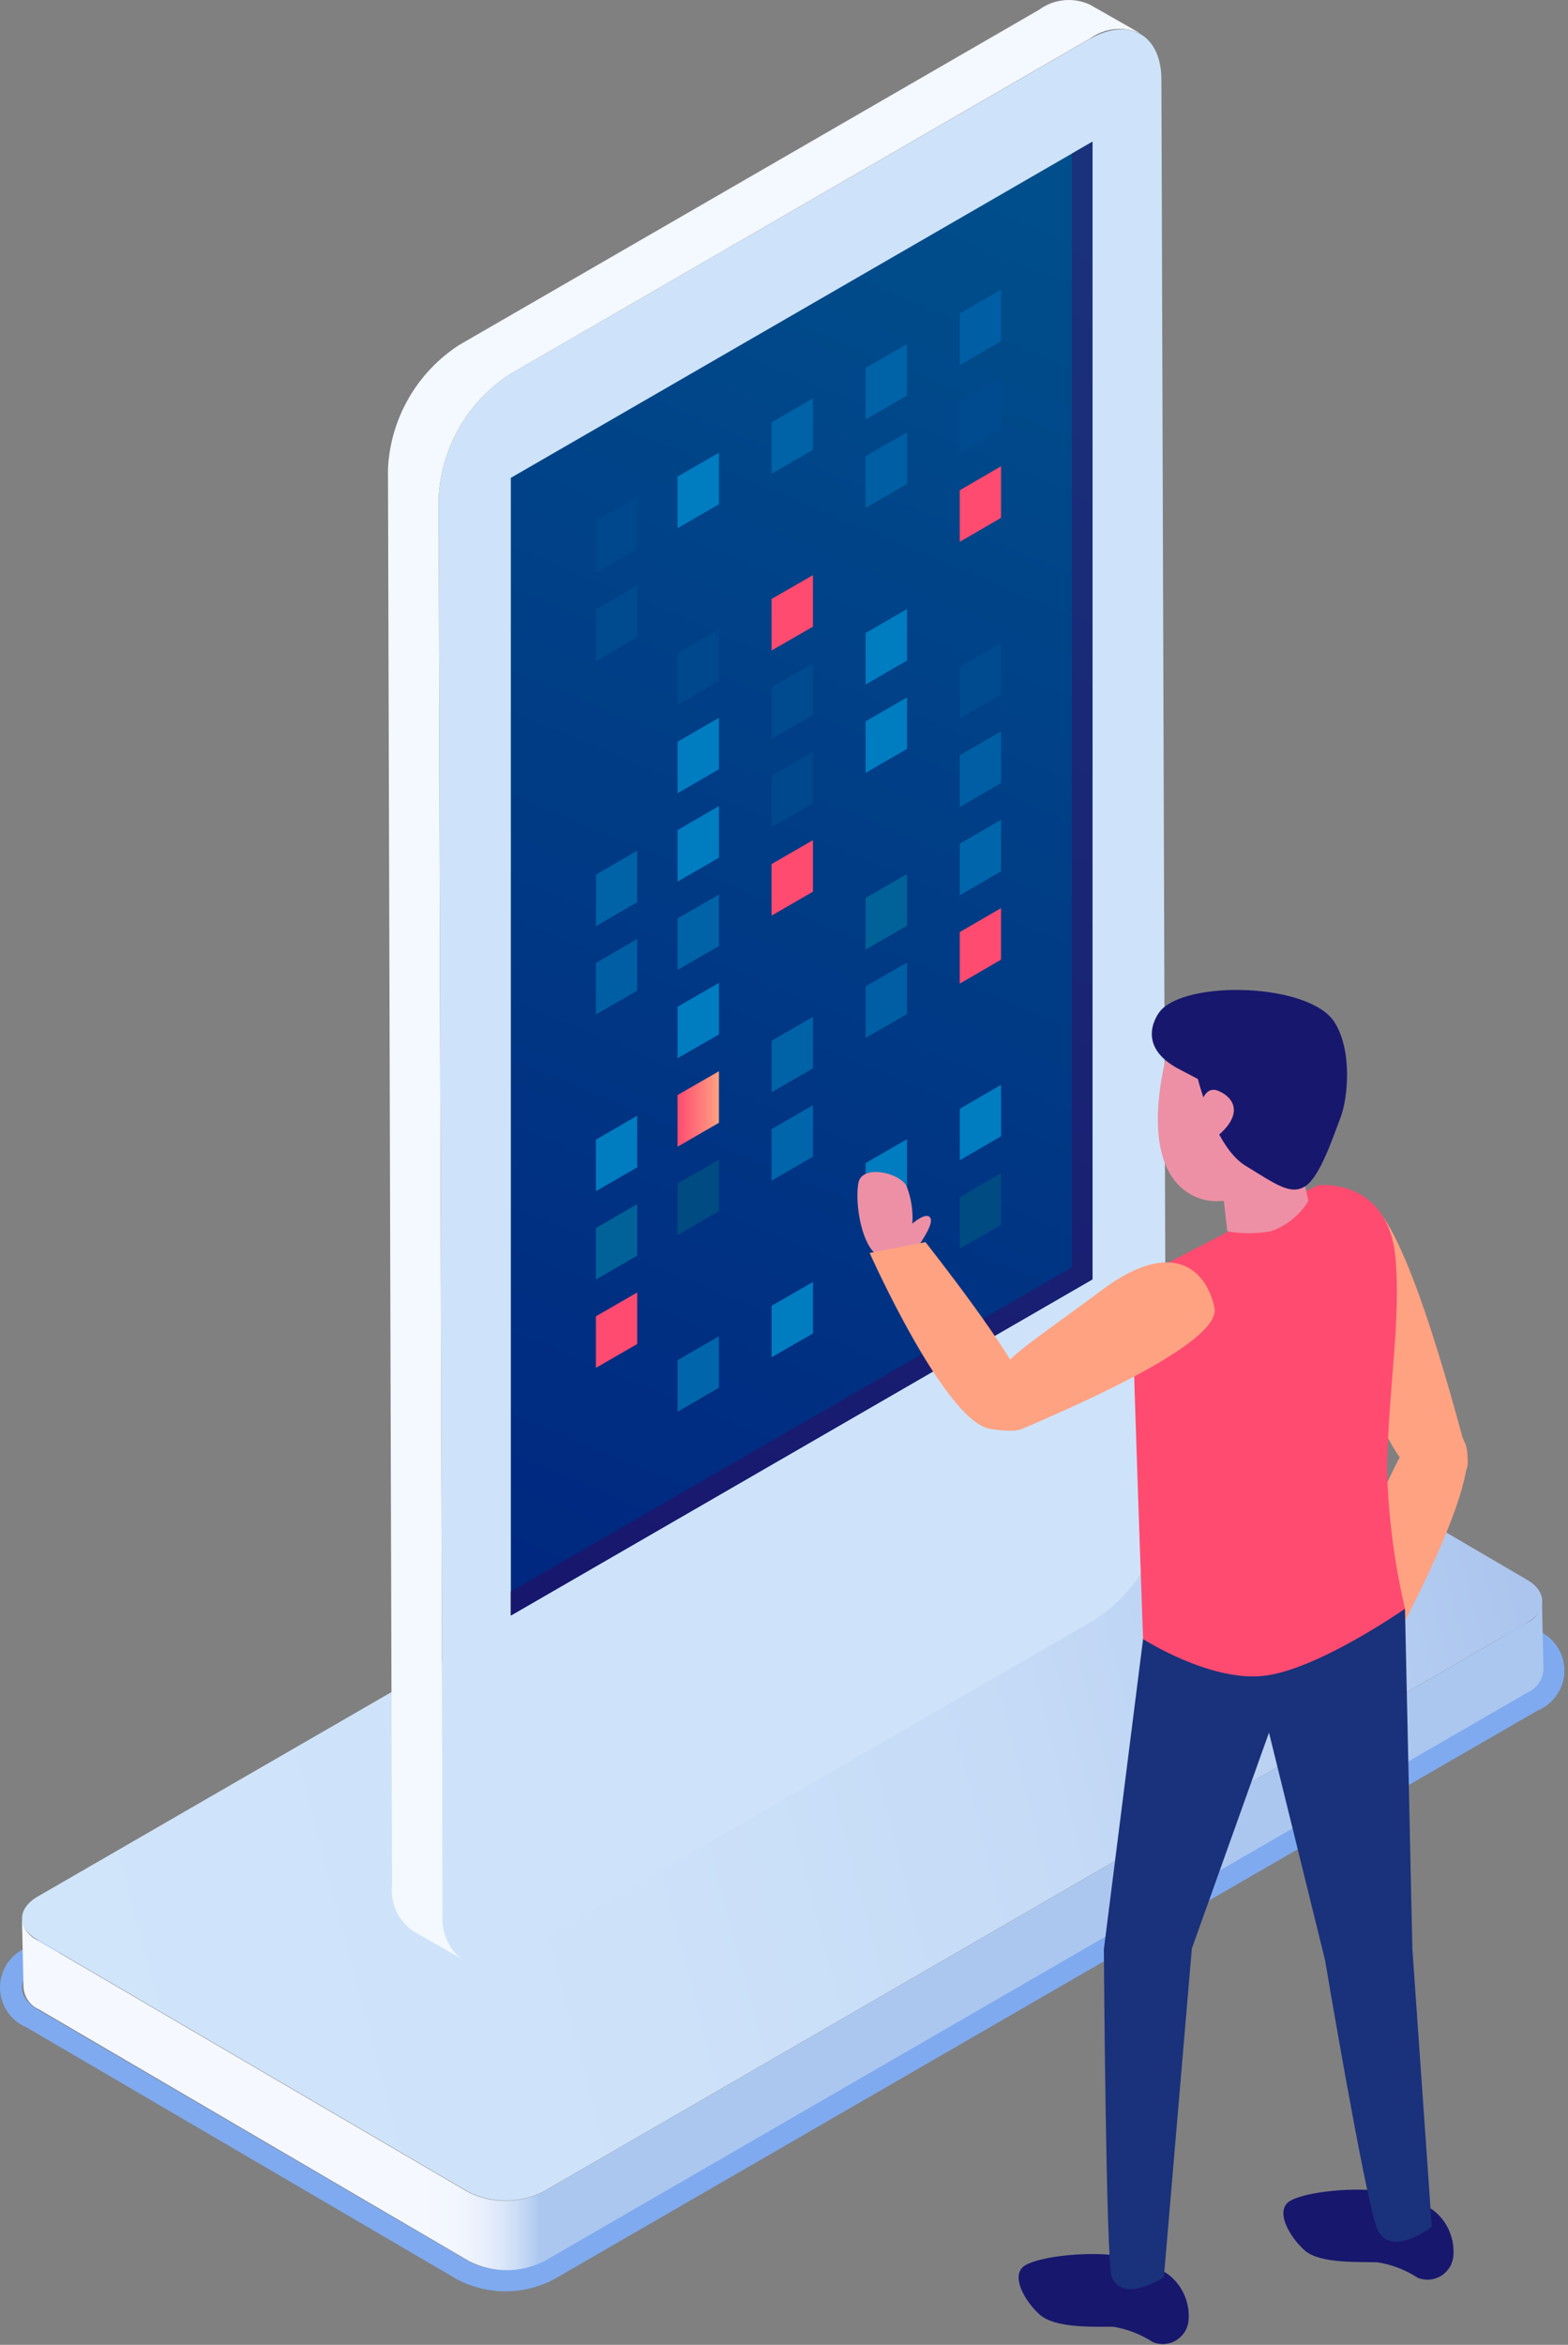 <svg width="283" height="423" viewBox="0 0 283 423" fill="none" xmlns="http://www.w3.org/2000/svg">
<rect x="0" y="0" width="283" height="423" fill="#808080" stroke="none"/>
<path d="M191.083 250.4C193.441 250.34 195.773 250.896 197.85 252.014L275.52 297.425C279.242 299.586 279.216 303.128 275.52 305.237L98.004 407.854C95.911 408.954 93.575 409.509 91.211 409.468C88.855 409.513 86.526 408.957 84.443 407.854L6.748 362.469C3.025 360.308 3.051 356.767 6.748 354.658L184.237 252.066C186.326 250.954 188.666 250.398 191.031 250.452L191.083 250.4ZM191.083 246.546C188.049 246.494 185.054 247.229 182.389 248.681L4.873 351.299C3.433 351.883 2.2 352.884 1.332 354.174C0.464 355.463 0 356.982 0 358.537C0 360.092 0.464 361.611 1.332 362.901C2.2 364.19 3.433 365.191 4.873 365.776L82.543 411.213C85.226 412.616 88.209 413.349 91.237 413.349C94.264 413.349 97.247 412.616 99.93 411.213L277.472 308.596C278.913 308.011 280.146 307.01 281.014 305.721C281.882 304.431 282.346 302.912 282.346 301.357C282.346 299.802 281.882 298.283 281.014 296.993C280.146 295.704 278.913 294.703 277.472 294.118L199.777 248.707C197.114 247.247 194.119 246.503 191.083 246.546Z" fill="#7FAAEF"/>
<path d="M6.746 349.996L84.416 395.407C86.517 396.473 88.84 397.028 91.196 397.028C93.552 397.028 95.875 396.473 97.977 395.407L275.493 292.815C276.27 292.464 276.939 291.912 277.433 291.217C277.927 290.521 278.227 289.707 278.304 288.857L278.564 301.33C278.488 302.179 278.187 302.994 277.693 303.689C277.199 304.384 276.53 304.936 275.753 305.288L98.237 407.905C96.136 408.971 93.813 409.527 91.457 409.527C89.1 409.527 86.777 408.971 84.676 407.905L7.006 362.468C6.238 362.125 5.577 361.581 5.091 360.894C4.606 360.206 4.314 359.401 4.247 358.562L3.961 346.09C4.038 346.929 4.337 347.733 4.826 348.419C5.316 349.105 5.978 349.649 6.746 349.996Z" fill="url(#paint0_linear)"/>
<path d="M6.797 342.133C3.049 344.294 3.023 347.835 6.797 349.944L84.467 395.355C86.569 396.421 88.891 396.977 91.248 396.977C93.604 396.977 95.927 396.421 98.028 395.355L275.544 292.764C279.266 290.603 279.292 287.061 275.544 284.952L197.952 239.541C195.851 238.475 193.528 237.92 191.172 237.92C188.816 237.92 186.493 238.475 184.391 239.541L6.797 342.133Z" fill="url(#paint1_linear)"/>
<path d="M82.856 62.246L187.543 1.759C188.852 0.797 190.396 0.205 192.012 0.044C193.629 -0.116 195.259 0.161 196.731 0.848L205.867 6.055C204.398 5.374 202.773 5.099 201.162 5.26C199.551 5.42 198.012 6.009 196.705 6.967L91.992 67.532C88.252 69.964 85.14 73.246 82.91 77.111C80.68 80.975 79.395 85.313 79.159 89.769L79.888 345.284C79.723 346.869 79.983 348.469 80.641 349.92C81.3 351.371 82.334 352.62 83.636 353.538L74.5 348.33C73.198 347.412 72.164 346.163 71.505 344.712C70.847 343.262 70.587 341.661 70.752 340.076L70.023 84.561C70.24 80.09 71.517 75.735 73.748 71.855C75.98 67.975 79.101 64.681 82.856 62.246Z" fill="#F4F8FF"/>
<path d="M91.991 67.532C88.252 69.964 85.14 73.246 82.91 77.111C80.68 80.975 79.394 85.313 79.159 89.769L79.888 345.284C79.888 353.46 85.692 356.74 92.902 352.652L197.616 292.165C201.356 289.733 204.468 286.451 206.698 282.586C208.928 278.722 210.213 274.384 210.448 269.928L209.615 14.414C209.615 6.263 203.811 2.957 196.601 7.071L91.991 67.532Z" fill="url(#paint2_linear)"/>
<path d="M92.199 291.436L197.173 230.793V25.558L92.199 86.201V291.436Z" fill="url(#paint3_linear)"/>
<path d="M193.45 228.631V27.719L197.173 25.558V230.793L92.199 291.436V287.114L193.45 228.631Z" fill="url(#paint4_linear)"/>
<path d="M129.759 241.052L122.289 245.375V254.67L129.759 250.348V241.052Z" fill="#0065AA"/>
<path d="M146.729 231.261L139.259 235.558V244.853L146.729 240.557V231.261Z" fill="#007CC1"/>
<path d="M180.672 211.628L173.228 215.951V225.247L180.672 220.95V211.628Z" fill="#004B82"/>
<path d="M163.699 205.509L156.229 209.805V219.127L163.699 214.805V205.509Z" fill="#007CC1"/>
<path d="M180.672 195.693L173.228 200.016V209.311L180.672 204.989V195.693Z" fill="#007CC1"/>
<path d="M129.759 209.181L122.289 213.503V222.799L129.759 218.476V209.181Z" fill="#004B82"/>
<path d="M146.729 199.364L139.259 203.687V212.982L146.729 208.66V199.364Z" fill="#0065AA"/>
<path d="M129.759 193.245L122.289 197.541V206.863L129.759 202.541V193.245Z" fill="url(#paint5_linear)"/>
<path d="M146.729 183.428L139.259 187.751V197.047L146.729 192.724V183.428Z" fill="#0062A7"/>
<path d="M163.699 173.639L156.229 177.935V187.231L163.699 182.934V173.639Z" fill="#005FA4"/>
<path d="M180.672 163.822L173.228 168.144V177.44L180.672 173.118V163.822Z" fill="url(#paint6_linear)"/>
<path d="M129.759 177.31L122.289 181.606V190.902L129.759 186.606V177.31Z" fill="#007CC1"/>
<path d="M163.699 157.677L156.229 162V171.295L163.699 166.999V157.677Z" fill="#006299"/>
<path d="M180.672 147.886L173.228 152.183V161.504L180.672 157.182V147.886Z" fill="#0065AA"/>
<path d="M129.759 161.375L122.289 165.671V174.967L129.759 170.67V161.375Z" fill="#0062A7"/>
<path d="M146.729 151.558L139.259 155.88V165.176L146.729 160.854V151.558Z" fill="url(#paint7_linear)"/>
<path d="M180.672 131.951L173.228 136.247V145.569L180.672 141.246V131.951Z" fill="#005FA4"/>
<path d="M129.759 145.413L122.289 149.735V159.031L129.759 154.735V145.413Z" fill="#007CC1"/>
<path d="M146.729 135.622L139.259 139.919V149.24L146.729 144.918V135.622Z" fill="#00488D"/>
<path d="M163.699 125.806L156.229 130.128V139.424L163.699 135.101V125.806Z" fill="#007CC1"/>
<path d="M180.672 116.016L173.228 120.312V129.608L180.672 125.311V116.016Z" fill="#004B90"/>
<path d="M129.759 129.478L122.289 133.8V143.096L129.759 138.773V129.478Z" fill="#007CC1"/>
<path d="M146.729 119.687L139.259 123.983V133.279L146.729 128.982V119.687Z" fill="#004B90"/>
<path d="M163.699 109.87L156.229 114.192V123.488L163.699 119.166V109.87Z" fill="#007CC1"/>
<path d="M129.759 113.542L122.289 117.864V127.16L129.759 122.837V113.542Z" fill="#00488D"/>
<path d="M146.729 103.752L139.259 108.048V117.344L146.729 113.047V103.752Z" fill="url(#paint8_linear)"/>
<path d="M180.672 84.119L173.228 88.441V97.737L180.672 93.414V84.119Z" fill="url(#paint9_linear)"/>
<path d="M163.699 77.999L156.229 82.296V91.618L163.699 87.295V77.999Z" fill="#005FA4"/>
<path d="M180.672 68.183L173.228 72.505V81.801L180.672 77.479V68.183Z" fill="#004B90"/>
<path d="M129.759 81.671L122.289 85.968V95.289L129.759 90.967V81.671Z" fill="#007CC1"/>
<path d="M146.729 71.855L139.259 76.177V85.473L146.729 81.15V71.855Z" fill="#0062A7"/>
<path d="M163.699 62.064L156.229 66.36V75.656L163.699 71.359V62.064Z" fill="#0062A7"/>
<path d="M180.672 52.247L173.228 56.57V65.865L180.672 61.543V52.247Z" fill="#005FA4"/>
<path d="M115.001 233.162L107.557 237.458V246.754L115.001 242.458V233.162Z" fill="url(#paint10_linear)"/>
<path d="M115.001 217.226L107.557 221.523V230.818L115.001 226.522V217.226Z" fill="#006299"/>
<path d="M115.001 201.265L107.557 205.588V214.883L115.001 210.587V201.265Z" fill="#007CC1"/>
<path d="M115.001 169.395L107.557 173.717V183.013L115.001 178.69V169.395Z" fill="#005FA4"/>
<path d="M115.001 153.459L107.557 157.781V167.077L115.001 162.754V153.459Z" fill="#0062A7"/>
<path d="M115.001 105.652L107.557 109.949V119.244L115.001 114.948V105.652Z" fill="#004B90"/>
<path d="M115.001 89.69L107.557 94.013V103.309L115.001 99.012V89.69Z" fill="#00488D"/>
<path d="M210.787 410.249C212.031 411.184 213.025 412.413 213.679 413.826C214.333 415.239 214.627 416.793 214.535 418.347C214.507 419.101 214.298 419.837 213.925 420.493C213.552 421.148 213.026 421.704 212.393 422.113C211.759 422.522 211.036 422.772 210.285 422.842C209.534 422.911 208.778 422.799 208.08 422.513C205.897 421.092 203.441 420.143 200.87 419.727C197.59 419.727 190.458 420.04 187.673 417.566C184.888 415.092 182.207 410.301 185.07 408.635C187.933 406.968 196.887 406.031 202.431 407.02C205.426 407.446 208.284 408.551 210.787 410.249Z" fill="#18176E"/>
<path d="M258.574 398.636C259.819 399.571 260.813 400.8 261.467 402.213C262.121 403.626 262.415 405.18 262.322 406.734C262.295 407.488 262.085 408.224 261.713 408.88C261.34 409.535 260.814 410.091 260.18 410.5C259.547 410.909 258.824 411.159 258.073 411.229C257.322 411.299 256.565 411.186 255.867 410.9C253.684 409.479 251.228 408.53 248.657 408.114C245.378 407.984 238.246 408.427 235.461 405.953C232.676 403.479 229.995 398.688 232.858 397.022C235.721 395.355 244.675 394.418 250.219 395.407C253.212 395.84 256.068 396.944 258.574 398.636Z" fill="#18176E"/>
<path d="M241.838 291.358C240.361 294.289 238.618 297.078 236.632 299.69C234.914 301.383 232.597 308.361 235.825 309.246C239.053 310.132 244.102 314.454 246.237 309.637C248.371 304.82 249.1 292.582 249.1 292.582L241.838 291.358Z" fill="#DBE5FF"/>
<path d="M238.22 296.41L248.631 301.617C248.631 301.617 267.788 268.054 264.457 260.424C261.125 252.795 259.251 254.852 255.243 258.81C251.234 262.768 238.22 296.41 238.22 296.41Z" fill="url(#paint11_linear)"/>
<path d="M245.873 216.55C238.455 216.55 232.416 222.591 240.667 239.334C248.918 256.076 251.079 261.857 254.358 264.877C257.638 267.898 266.67 269.174 264.614 261.701C262.557 254.228 252.77 216.472 245.873 216.55Z" fill="url(#paint12_linear)"/>
<path d="M253.579 290.212L254.906 351.507L258.42 401.709C258.42 401.709 250.612 407.75 248.425 401.709C246.239 395.668 239.159 353.642 239.159 353.642L229.034 312.553L215.108 351.507L210.059 410.796C210.059 410.796 202.771 415.639 200.663 410.796C199.595 408.323 199.231 351.637 199.231 351.637L206.311 295.654L253.579 290.212Z" fill="url(#paint13_linear)"/>
<path d="M211.463 227.46L237.83 213.815C237.83 213.815 250.636 212.227 251.886 227.173C252.823 238.552 250.636 249.983 250.324 264.929C250.552 273.445 251.642 281.916 253.578 290.212C253.578 290.212 237.518 301.435 227.809 302.346C218.101 303.257 206.31 295.68 206.31 295.68C206.31 295.68 204.488 245.061 204.488 239.593C204.426 237.125 205.045 234.688 206.275 232.548C207.505 230.408 209.3 228.648 211.463 227.46Z" fill="url(#paint14_linear)"/>
<path d="M211.098 188.376C211.098 188.376 205.189 206.863 213.076 214.128C220.963 221.393 233.222 211.264 234.289 207.905C235.357 204.546 240.042 185.486 230.645 182.908C221.249 180.33 211.098 188.376 211.098 188.376Z" fill="#ED90A5"/>
<path d="M164.481 226.522C164.481 226.522 168.567 221.315 167.968 219.83C167.37 218.346 164.663 220.742 164.663 220.742C164.826 218.416 164.462 216.084 163.596 213.92C162.216 211.472 155.553 210.04 154.928 213.399C154.303 216.758 155.318 223.814 157.973 226.158C158.922 226.806 160.029 227.183 161.176 227.247C162.323 227.312 163.466 227.061 164.481 226.522Z" fill="#ED90A5"/>
<path d="M167.033 224.075L156.96 226.028C156.96 226.028 170.521 256.467 178.72 257.769C186.919 259.071 186.242 256.363 185.071 250.869C183.9 245.375 167.033 224.075 167.033 224.075Z" fill="url(#paint15_linear)"/>
<path d="M219.194 235.896C217.632 228.736 211.385 223.398 198.943 232.668C186.502 241.937 182.051 244.489 180.177 247.978C178.303 251.467 178.979 260.216 184.862 257.612C190.744 255.008 220.625 242.562 219.194 235.896Z" fill="url(#paint16_linear)"/>
<path d="M236.139 216.627C234.59 219.211 232.173 221.159 229.319 222.121C226.737 222.588 224.092 222.588 221.511 222.121L220.105 209.962L233.38 204.207L236.139 216.627Z" fill="#ED90A5"/>
<path d="M209.381 182.414C209.381 182.414 204.175 188.585 213.181 193.063L216.2 194.652C216.2 194.652 219.22 206.89 224.764 210.275C230.308 213.66 232.989 215.717 235.644 213.946C238.299 212.176 240.667 204.911 241.969 201.526C243.27 198.141 244.129 189.392 240.798 184.315C236.217 177.336 214.092 176.763 209.381 182.414Z" fill="url(#paint17_linear)"/>
<path d="M216.332 201.344C216.332 201.344 216.722 195.407 219.95 196.813C223.177 198.219 224.635 201.682 218.154 206.135C211.672 210.587 216.332 201.344 216.332 201.344Z" fill="#ED90A5"/>
<defs>
<linearGradient id="paint0_linear" x1="75.982" y1="349.188" x2="97.482" y2="349.188" gradientUnits="userSpaceOnUse">
<stop stop-color="#F5F8FF"/>
<stop offset="0.3" stop-color="#F2F6FE"/>
<stop offset="0.51" stop-color="#E9F0FC"/>
<stop offset="0.69" stop-color="#DAE6F9"/>
<stop offset="0.86" stop-color="#C4D8F4"/>
<stop offset="1" stop-color="#ABC7EF"/>
</linearGradient>
<linearGradient id="paint1_linear" x1="7.708" y1="352.496" x2="273.032" y2="282.918" gradientUnits="userSpaceOnUse">
<stop stop-color="#D0E5FA"/>
<stop offset="0.39" stop-color="#CDE2F9"/>
<stop offset="0.67" stop-color="#C4DAF6"/>
<stop offset="0.9" stop-color="#B5CDF1"/>
<stop offset="1" stop-color="#ACC5EE"/>
</linearGradient>
<linearGradient id="paint2_linear" x1="10026.9" y1="-4459.81" x2="-6849.62" y2="21248.1" gradientUnits="userSpaceOnUse">
<stop stop-color="#D0E5FA"/>
<stop offset="0.39" stop-color="#CDE2F9"/>
<stop offset="0.67" stop-color="#C4DAF6"/>
<stop offset="0.9" stop-color="#B5CDF1"/>
<stop offset="1" stop-color="#ACC5EE"/>
</linearGradient>
<linearGradient id="paint3_linear" x1="194.023" y1="40.556" x2="93.254" y2="281.306" gradientUnits="userSpaceOnUse">
<stop stop-color="#004E8B"/>
<stop offset="1" stop-color="#002880"/>
</linearGradient>
<linearGradient id="paint4_linear" x1="226.689" y1="54.226" x2="125.946" y2="294.977" gradientUnits="userSpaceOnUse">
<stop stop-color="#1A317B"/>
<stop offset="1" stop-color="#18176E"/>
</linearGradient>
<linearGradient id="paint5_linear" x1="129.759" y1="200.041" x2="122.289" y2="200.041" gradientUnits="userSpaceOnUse">
<stop stop-color="#FFA282"/>
<stop offset="1" stop-color="#FF4B70"/>
</linearGradient>
<linearGradient id="paint6_linear" x1="-81922.3" y1="1056.22" x2="-81901" y2="1056.22" gradientUnits="userSpaceOnUse">
<stop stop-color="#FFA282"/>
<stop offset="1" stop-color="#FF4B70"/>
</linearGradient>
<linearGradient id="paint7_linear" x1="-82146" y1="979.809" x2="-82124.6" y2="979.809" gradientUnits="userSpaceOnUse">
<stop stop-color="#FFA282"/>
<stop offset="1" stop-color="#FF4B70"/>
</linearGradient>
<linearGradient id="paint8_linear" x1="-82146" y1="680.87" x2="-82124.6" y2="680.87" gradientUnits="userSpaceOnUse">
<stop stop-color="#FFA282"/>
<stop offset="1" stop-color="#FF4B70"/>
</linearGradient>
<linearGradient id="paint9_linear" x1="-81922.3" y1="559.798" x2="-81901" y2="559.798" gradientUnits="userSpaceOnUse">
<stop stop-color="#FFA282"/>
<stop offset="1" stop-color="#FF4B70"/>
</linearGradient>
<linearGradient id="paint10_linear" x1="-81800.2" y1="1485.8" x2="-81778.8" y2="1485.8" gradientUnits="userSpaceOnUse">
<stop stop-color="#FFA282"/>
<stop offset="1" stop-color="#FF4B70"/>
</linearGradient>
<linearGradient id="paint11_linear" x1="286072" y1="5213.9" x2="286216" y2="5213.14" gradientUnits="userSpaceOnUse">
<stop stop-color="#FFA282"/>
<stop offset="1" stop-color="#FF4B70"/>
</linearGradient>
<linearGradient id="paint12_linear" x1="304995" y1="4928.25" x2="305147" y2="4927.31" gradientUnits="userSpaceOnUse">
<stop stop-color="#FFA282"/>
<stop offset="1" stop-color="#FF4B70"/>
</linearGradient>
<linearGradient id="paint13_linear" x1="673304" y1="19988.2" x2="674128" y2="14718.1" gradientUnits="userSpaceOnUse">
<stop stop-color="#1A317B"/>
<stop offset="1" stop-color="#18176E"/>
</linearGradient>
<linearGradient id="paint14_linear" x1="-350601" y1="9128.07" x2="-349887" y2="9048.43" gradientUnits="userSpaceOnUse">
<stop stop-color="#FFA282"/>
<stop offset="1" stop-color="#FF4B70"/>
</linearGradient>
<linearGradient id="paint15_linear" x1="306819" y1="374319" x2="306698" y2="374429" gradientUnits="userSpaceOnUse">
<stop stop-color="#FFA282"/>
<stop offset="1" stop-color="#FF4B70"/>
</linearGradient>
<linearGradient id="paint16_linear" x1="459791" y1="257143" x2="459826" y2="257346" gradientUnits="userSpaceOnUse">
<stop stop-color="#FFA282"/>
<stop offset="1" stop-color="#FF4B70"/>
</linearGradient>
<linearGradient id="paint17_linear" x1="388560" y1="2897.9" x2="388131" y2="2897.9" gradientUnits="userSpaceOnUse">
<stop stop-color="#1A317B"/>
<stop offset="1" stop-color="#18176E"/>
</linearGradient>
</defs>
</svg>
